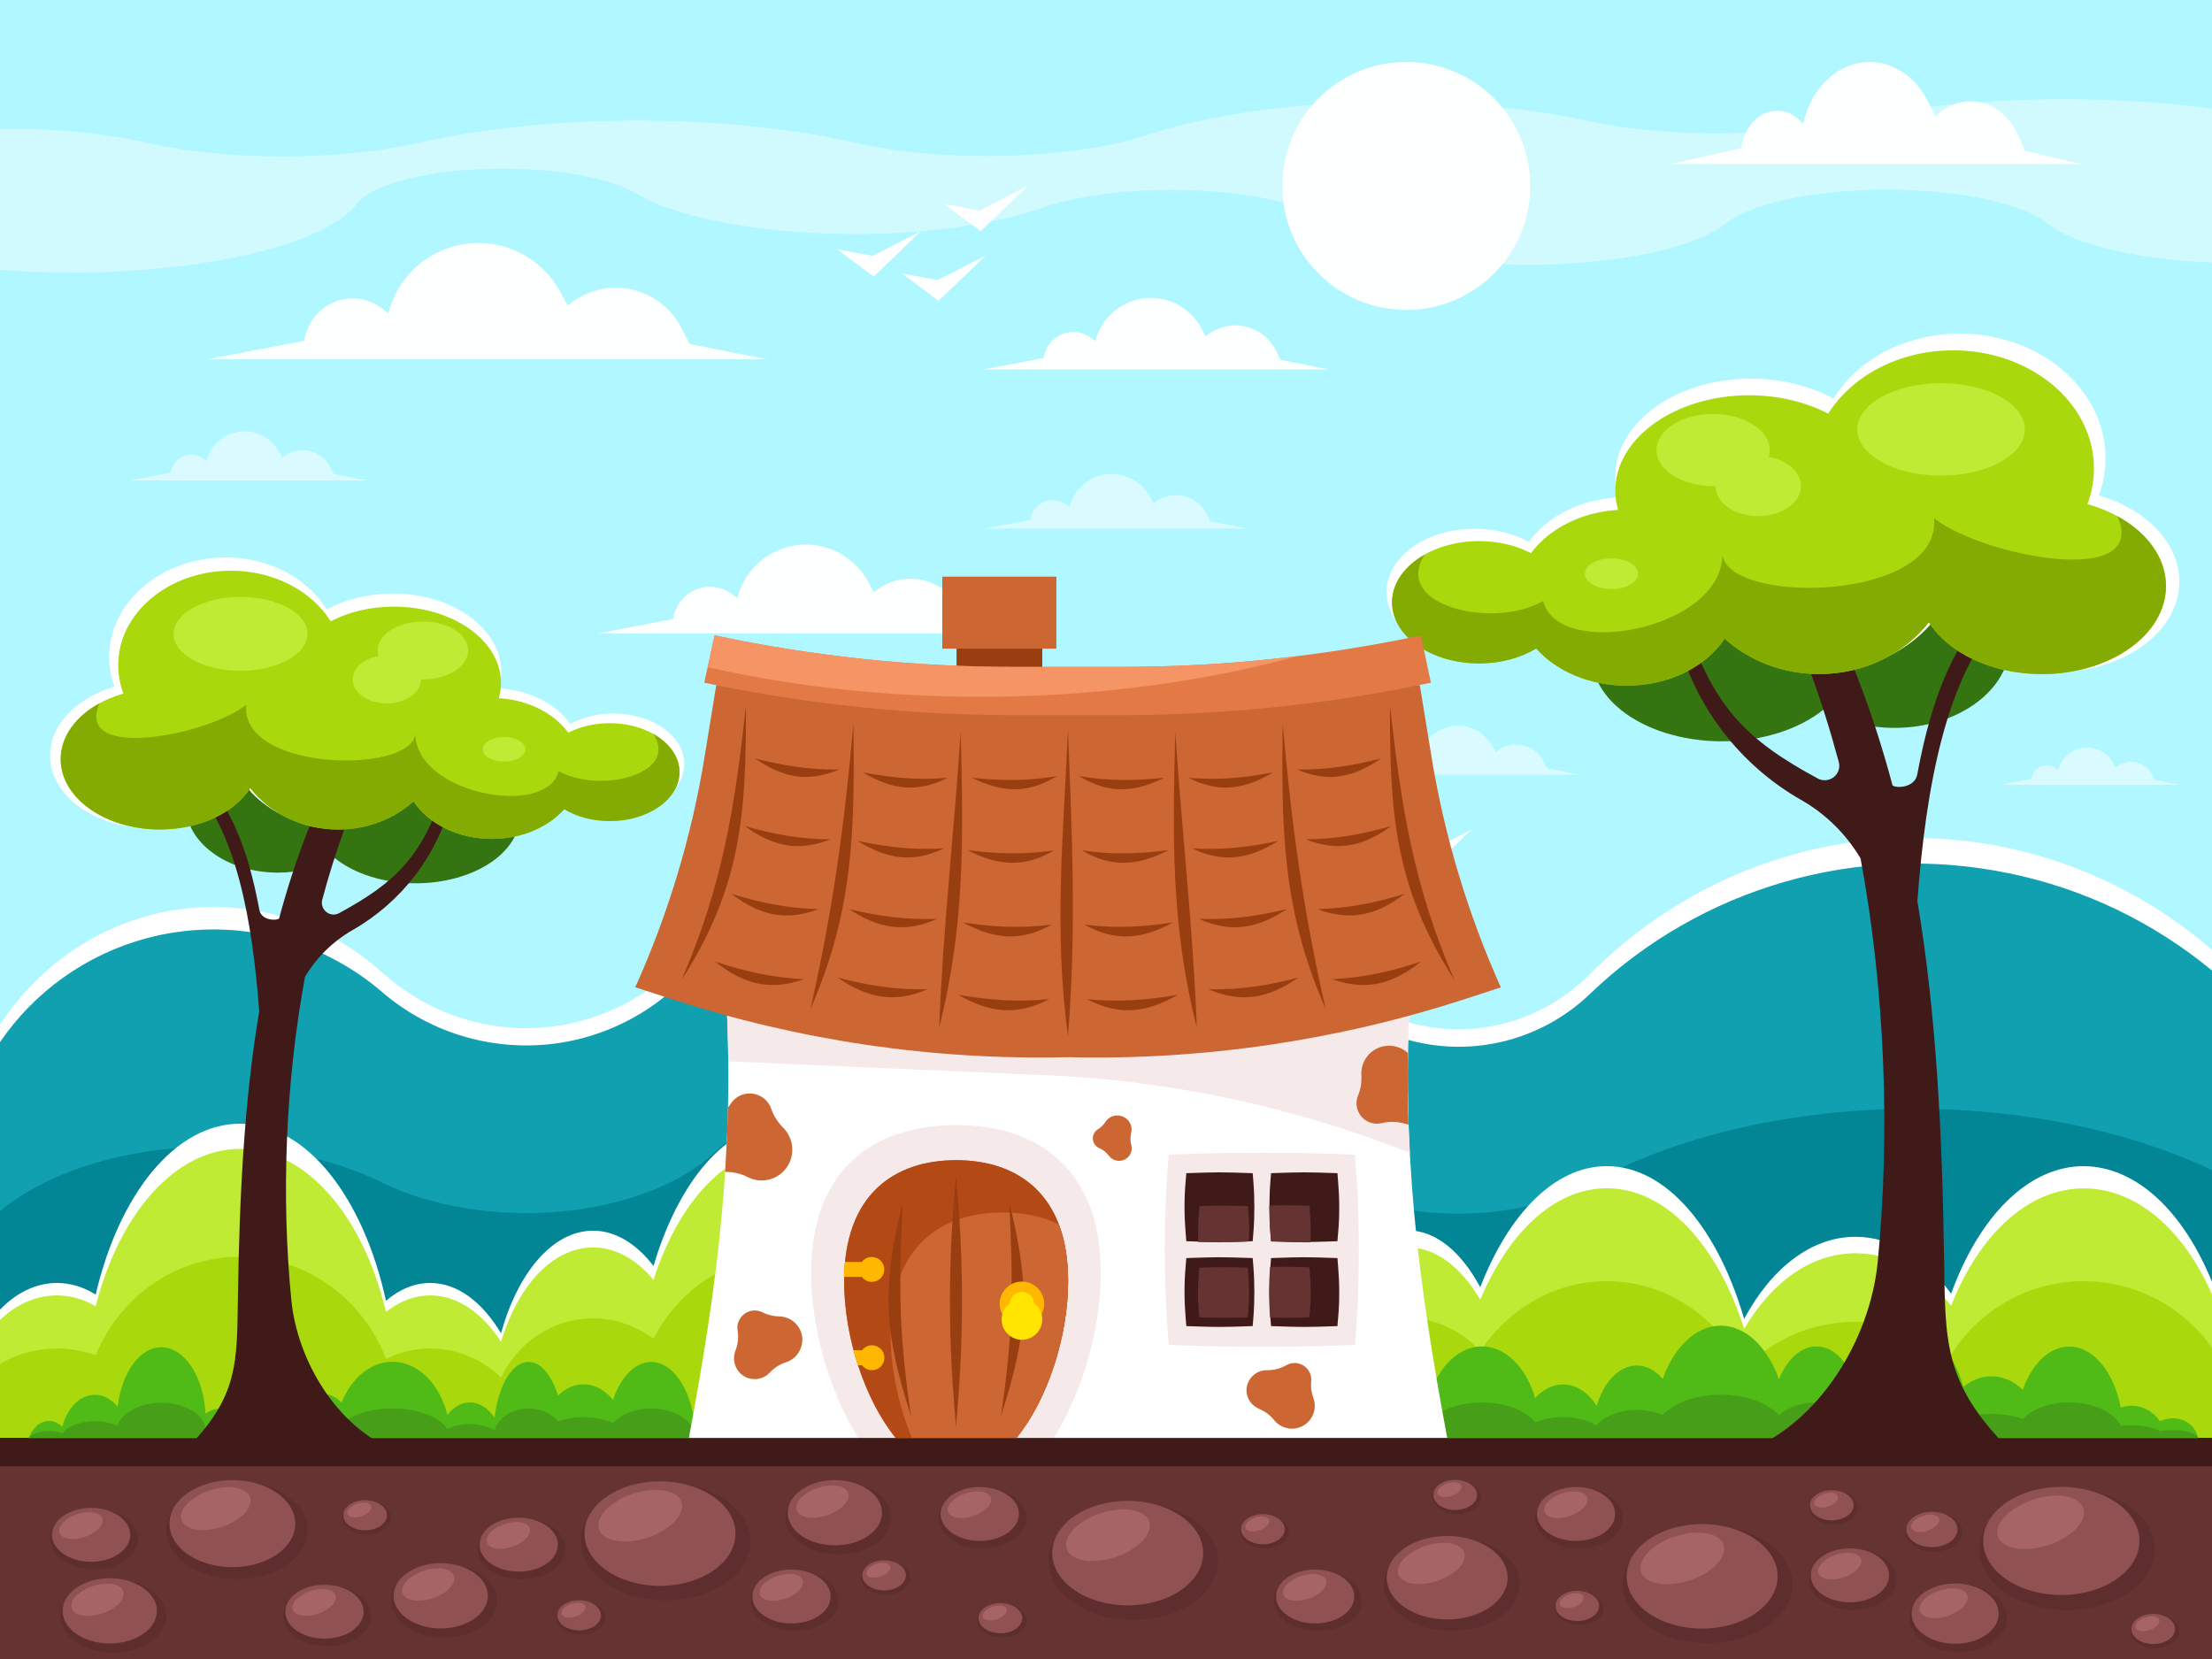 ﻿<?xml version="1.0" encoding="utf-8"?>
<svg version="1.0" id="Layer_1" xmlns="http://www.w3.org/2000/svg" xmlns:xlink="http://www.w3.org/1999/xlink" x="0px" y="0px"
viewBox="0 0 1600 1200" enable-background="new 0 0 1600 1200" xml:space="preserve">
<g>
	<g>
		<rect fill="#B0F7FF" width="1600" height="1200"/>
		<path fill="#D1FAFF" d="M1600,78.5v111.3c-52.5-1.9-99.5-12.4-119.3-28.3c-18.2-14.6-64.4-24.3-116.1-24.3
			c-51.6,0-97.8,9.7-116.1,24.3c-22.5,18.1-79.4,30-143.1,30s-120.6-12-143-30c-15.4-12.4-51.1-21.3-94-23.6s-86.6,2.5-114.9,12.5
			c-38.7,13.7-97.3,20.6-156.3,18.5c-59-2.2-110.5-13.1-137.5-29.1c-20.6-12.3-64.3-19.3-109.3-17.6c-45,1.7-81.8,11.7-92.1,25.1
			c-21.7,28.3-103.2,48.7-199,49.8c-20.4,0.2-40.4-0.4-59.5-1.9V93.1c37.3-0.4,74.9,3,106.3,10.1c58.4,13.3,138.9,13.3,197.3,0
			c93.3-21.3,221.7-21.3,315,0c65.3,14.9,157.2,12.3,212.5-5.9c82.3-27.2,218.7-31.4,317.5-9.9c55.2,12.1,129.8,12.1,185,0
			c74.2-16.2,170.2-20.1,255.6-10.3C1592.9,77.6,1596.5,78,1600,78.5L1600,78.5z"/>
		<g>
			<path fill="#FFFFFF" d="M1600,687v353H0V741.2c24.8-38,62-66.1,105.5-78.4c59.8-16.9,123.8-1.8,170.8,40.5
				c35.7,32.1,83.1,46.1,129.6,38.3s87.3-36.6,111.6-78.8c44.4-77.1,124.8-123.5,210.9-121.9S893.3,592,935,670.7
				c20.6,38.9,57.4,65.6,99.5,72.2s84.8-7.5,115.5-38.3c80.4-80.6,193.6-114.7,302.7-91.2C1507.7,625.2,1558,650.8,1600,687
				L1600,687z"/>
			<path fill="#10A0B0" d="M1600,702v338H0V753.8c24.8-36.3,62-63.2,105.5-75c59.8-16.2,123.8-1.7,170.8,38.7
				c35.7,30.7,83.1,44.1,129.6,36.7c46.5-7.5,87.3-35.1,111.6-75.4c44.5-73.8,124.9-118.3,211-116.7S893.4,611,935.1,686.4
				c20.6,37.3,57.4,62.8,99.5,69.2s84.8-7.2,115.5-36.7c80.4-77.1,193.6-109.8,302.7-87.3C1507.7,642.8,1558,667.3,1600,702
				L1600,702z"/>
			<path fill="#028594" d="M1600,846.4V1040H0V876.1c24.8-20.8,62-36.2,105.5-43c59.8-9.3,123.8-1,170.8,22.2
				c35.7,17.6,83.1,25.3,129.6,21s87.3-20.1,111.6-43.2c44.4-42.3,124.8-67.8,210.9-66.9c86.1,0.9,164.9,28,206.6,71.2
				c20.6,21.3,57.4,36,99.5,39.6s84.8-4.1,115.5-21c80.4-44.2,193.6-62.9,302.7-50C1507.7,812.5,1558,826.5,1600,846.4L1600,846.4z"
				/>
		</g>
		<path fill="#FFFFFF" d="M1600,927.2V1040H0v-92.7C11.8,935.1,26,928,41.2,928c9.9,0,19.4,3,28,8.4c17-72.6,57.4-123.6,104.5-123.6
			c48.1,0,89.1,53.2,105.5,128.1c9.7-8.3,20.6-12.9,32-12.9c19.7,0,37.7,13.8,51.2,36.4c12.2-44,37.4-74.2,66.6-74.2
			c16.3,0,31.4,9.5,43.7,25.5c18.2-61.4,52.9-103,92.8-103c36,0,67.8,33.8,87,85.4c16.2-33.8,37.6-54.5,61.1-54.5
			c22.5,0,43.2,18.9,59.1,50.3c24.3-49.7,60.8-81.3,101.5-81.3c44.6,0,84,37.8,108,95.8c10.8-11.7,23.2-18.4,36.3-18.4
			c20.1,0,38.5,15.6,52.2,41.1c20.6-53.1,53.9-87.6,91.6-87.6c42.8,0,80.1,44.7,99.3,110.5c19.5-36.4,48.3-59.4,80.5-59.4
			c26.4,0,50.6,15.5,69.2,41.2c20-55.4,55.5-92.3,95.9-92.3C1545.7,843.8,1579.5,876.8,1600,927.2L1600,927.2z"/>
		<rect y="1040" fill="#663333" width="1600" height="160"/>
		<rect y="1040" fill="#401919" width="1600" height="20.6"/>
		<g>
			<path fill="#C0EB34" d="M1600,936.2V1040H0v-85.3C11.8,943.5,26,937,41.2,937c9.9,0,19.4,2.8,28,7.8
				C86.3,878,126.6,831,173.7,831c48.1,0,89.1,48.9,105.5,117.9c9.7-7.6,20.6-11.9,32-11.9c19.7,0,37.7,12.7,51.2,33.5
				c12.2-40.5,37.4-68.2,66.6-68.2c16.3,0,31.4,8.7,43.7,23.5c18.2-56.5,52.9-94.7,92.8-94.7c36,0,67.8,31.1,87,78.6
				c16.2-31.1,37.6-50.1,61.1-50.1c22.5,0,43.2,17.4,59.1,46.3c24.3-45.7,60.8-74.8,101.5-74.8c44.6,0,84,34.8,108,88.1
				c10.8-10.8,23.2-16.9,36.3-16.9c20.1,0,38.5,14.4,52.2,37.8c20.6-48.8,53.9-80.6,91.6-80.6c42.8,0,80.1,41.1,99.3,101.7
				c19.5-33.5,48.3-54.7,80.5-54.7c26.4,0,50.6,14.3,69.2,38c20-51,55.5-84.9,95.9-84.9C1545.7,859.5,1579.5,889.8,1600,936.2
				L1600,936.2z"/>
			<path fill="#A9D90D" d="M1600,974.9v65.1H0v-53.5c11.8-7,26-11.1,41.2-11.1c9.9,0,19.4,1.7,28,4.9c17-41.9,57.4-71.3,104.5-71.3
				c48.1,0,89.1,30.7,105.5,73.9c9.7-4.8,20.6-7.5,32-7.5c19.7,0,37.7,7.9,51.2,21c12.2-25.4,37.4-42.8,66.6-42.8
				c16.3,0,31.4,5.5,43.7,14.7c18.2-35.4,52.9-59.4,92.8-59.4c36,0,67.8,19.5,87,49.3c16.2-19.5,37.6-31.4,61.1-31.4
				c22.5,0,43.2,10.9,59.1,29c24.3-28.7,60.8-46.9,101.5-46.9c44.6,0,84,21.8,108,55.2c10.8-6.8,23.2-10.6,36.3-10.6
				c20.1,0,38.5,9,52.2,23.7c20.6-30.6,53.9-50.5,91.6-50.5c42.8,0,80.1,25.8,99.3,63.7c19.5-21,48.3-34.3,80.5-34.3
				c26.4,0,50.6,9,69.2,23.8c20-32,55.5-53.2,95.9-53.2C1545.7,926.8,1579.5,945.8,1600,974.9L1600,974.9z"/>
			<path fill="#50BA17" d="M68.6,1008.9c6.3,0,12.1,3.3,16.5,8.6c2.9-24.5,15.9-43,31.6-43c16.8,0,30.5,21.1,32,48.1
				c3.1-2.4,6.7-3.7,10.5-3.7c4.8,0,9.3,2.2,13,5.9c3.9-15.6,12.9-26.6,23.3-26.6c9.6,0,18,9.3,22.3,22.9
				c4.2-7.7,10.2-12.6,16.9-12.6c4.6,0,8.8,2.3,12.3,6.1c7.1-17.6,20.9-29.6,36.9-29.6c18.5,0,34.1,16.1,39.7,38.4
				c4.4-5.6,10.1-9,16.3-9c6.9,0,13.2,4.2,17.8,11.1c2.7-23.2,12.7-40.4,24.6-40.4c9,0,16.8,9.7,21.3,24.4
				c5.2-5.1,11.6-8.2,18.5-8.2c8.2,0,15.6,4.3,21.3,11.3c5.6-16.5,15.9-27.5,27.6-27.5c14,0,25.9,15.6,30.3,37.5
				c7.1-12.6,18.5-20.7,31.4-20.7c10.1,0,19.3,5,26.2,13.2c4.1-23.3,19.4-40.5,37.7-40.5c14.6,0,27.2,11,33.9,27.2
				c3.9-36.9,20.8-64.7,41.1-64.7c16.6,0,31,18.6,37.8,45.5c4.8-5.1,10.3-8,16.3-8c10.9,0,20.5,9.8,26.3,24.8
				c10.8-24.2,30.5-40.4,52.9-40.4c24.6,0,45.9,19.5,55.8,47.7c5.4-3.3,11.6-5.2,18.2-5.2c8.2,0,15.9,3,22.1,8
				c7.8-20.7,24.2-34.9,43.2-34.9c19.7,0,36.6,15.3,44,37.2c5.9-10,14.5-16.3,24.1-16.3c8.5,0,16.2,4.9,22,12.9
				c6.9-20.4,21.1-34.5,37.6-34.5c17.3,0,32.1,15.4,38.5,37.4c5.5-6.2,12.5-9.9,20.2-9.9c9.7,0,18.4,6,24.3,15.5
				c5.2-17.3,16.2-29.2,29-29.2c7,0,13.5,3.6,18.8,9.7c8.2-23,23.9-38.5,42-38.5s33.9,15.7,42.1,38.8c5.7-14.3,15.7-23.8,27.1-23.8
				c8.6,0,16.5,5.5,22.2,14.4c8.7-17.8,23-29.4,39.2-29.4c20.4,0,37.8,18.4,44.8,44.3c5.9-4.9,12.9-7.7,20.4-7.7
				c8.4,0,16.2,3.6,22.6,9.7c6.7-18.7,19.3-31.2,33.7-31.2c17.5,0,32.3,18.6,37.2,44.2c2.5-0.9,5.2-1.4,7.9-1.4
				c8.4,0,15.8,4.4,20.5,11.3c2.7-1.4,5.9-2.2,9.2-2.2c9.4,0,17.1,6.2,18.2,14.3H20.8c2.6-7.3,8.2-12.4,14.6-12.4
				c3.6,0,6.9,1.6,9.6,4.2C48.7,1018.4,57.9,1008.9,68.6,1008.9L68.6,1008.9z"/>
			<path fill="#479E18" d="M68.6,1028c6.3,0,12.1,1.3,16.5,3.3c2.9-9.4,15.9-16.6,31.6-16.6c16.8,0,30.5,8.1,32,18.5
				c3.1-0.9,6.7-1.4,10.5-1.4c4.8,0,9.3,0.8,13,2.3c3.9-6,12.9-10.2,23.3-10.2c9.6,0,18,3.6,22.3,8.8c4.2-3,10.2-4.9,16.9-4.9
				c4.6,0,8.8,0.9,12.3,2.4c7.1-6.8,20.9-11.4,36.9-11.4c18.5,0,34.1,6.2,39.7,14.8c4.4-2.2,10.1-3.5,16.3-3.5
				c6.9,0,13.2,1.6,17.8,4.3c2.7-8.9,12.7-15.6,24.6-15.6c9,0,16.8,3.8,21.3,9.4c5.2-2,11.6-3.1,18.5-3.1c8.2,0,15.6,1.6,21.3,4.3
				c5.6-6.4,15.9-10.6,27.6-10.6c14,0,25.9,6,30.3,14.4c7.1-4.8,18.5-8,31.4-8c10.1,0,19.3,1.9,26.2,5.1c4.1-9,19.4-15.6,37.7-15.6
				c14.6,0,27.2,4.2,33.9,10.5c3.9-14.2,20.8-24.9,41.1-24.9c16.6,0,31,7.2,37.8,17.5c4.8-2,10.3-3.1,16.3-3.1
				c10.9,0,20.5,3.8,26.3,9.6c10.8-9.3,30.5-15.6,52.9-15.6c24.6,0,45.9,7.5,55.8,18.4c5.4-1.3,11.6-2,18.2-2
				c8.2,0,15.9,1.1,22.1,3.1c7.8-8,24.2-13.4,43.2-13.4c19.7,0,36.6,5.9,44,14.3c5.9-3.8,14.5-6.3,24.1-6.3c8.5,0,16.2,1.9,22,5
				c6.9-7.9,21.1-13.3,37.6-13.3c17.3,0,32.1,5.9,38.5,14.4c5.5-2.4,12.5-3.8,20.2-3.8c9.7,0,18.4,2.3,24.3,6
				c5.2-6.7,16.2-11.2,29-11.2c7,0,13.5,1.4,18.8,3.7c8.2-8.8,23.9-14.8,42-14.8s33.9,6,42.1,14.9c5.7-5.5,15.7-9.2,27.1-9.2
				c8.6,0,16.5,2.1,22.2,5.5c8.7-6.8,23-11.3,39.2-11.3c20.4,0,37.8,7.1,44.8,17c5.9-1.9,12.9-3,20.4-3c8.4,0,16.2,1.4,22.6,3.7
				c6.7-7.2,19.3-12,33.7-12c17.5,0,32.3,7.2,37.2,17c2.5-0.4,5.2-0.5,7.9-0.5c8.4,0,15.8,1.7,20.5,4.3c2.7-0.5,5.9-0.8,9.2-0.8
				c9.4,0,17.1,2.4,18.2,5.5H20.8c2.6-2.8,8.2-4.8,14.6-4.8c3.6,0,6.9,0.6,9.6,1.6C48.7,1031.7,57.9,1028,68.6,1028L68.6,1028z"/>
		</g>
		<g>
			<g>
				<ellipse fill="#5E2D2D" cx="68" cy="1113.1" rx="31.8" ry="22"/>
				<ellipse fill="#8F5151" cx="65.9" cy="1110.2" rx="28.3" ry="19.5"/>
				<path fill="#A66464" d="M58.5,1094.5c8.7-2,15.7,0.4,15.7,5.4s-7,10.6-15.7,12.6s-15.7-0.4-15.7-5.4
					C42.8,1102.1,49.8,1096.5,58.5,1094.5z"/>
			</g>
			<g>
				<ellipse fill="#5E2D2D" cx="236.7" cy="1168.8" rx="31.8" ry="22"/>
				<ellipse fill="#8F5151" cx="234.7" cy="1165.8" rx="28.3" ry="19.5"/>
				<path fill="#A66464" d="M227.2,1150.1c8.7-2,15.7,0.4,15.7,5.4s-7,10.6-15.7,12.6s-15.7-0.4-15.7-5.4
					C211.6,1157.7,218.6,1152.1,227.2,1150.1z"/>
			</g>
			<g>
				<ellipse fill="#5E2D2D" cx="377.2" cy="1120.3" rx="31.8" ry="22"/>
				<ellipse fill="#8F5151" cx="375.2" cy="1117.3" rx="28.3" ry="19.5"/>
				<path fill="#A66464" d="M367.7,1101.6c8.7-2,15.7,0.4,15.7,5.4s-7,10.6-15.7,12.6s-15.7-0.4-15.7-5.4S359.1,1103.6,367.7,1101.6
					z"/>
			</g>
			<g>
				<ellipse fill="#5E2D2D" cx="710.7" cy="1098" rx="31.8" ry="22"/>
				<ellipse fill="#8F5151" cx="708.7" cy="1095.1" rx="28.3" ry="19.5"/>
				<path fill="#A66464" d="M701.2,1079.4c8.7-2,15.7,0.4,15.7,5.4s-7,10.6-15.7,12.6s-15.7-0.4-15.7-5.4
					C685.6,1087,692.6,1081.4,701.2,1079.4z"/>
			</g>
			<g>
				<ellipse fill="#5E2D2D" cx="574.6" cy="1157.8" rx="31.8" ry="22"/>
				<ellipse fill="#8F5151" cx="572.5" cy="1154.8" rx="28.3" ry="19.5"/>
				<path fill="#A66464" d="M565.1,1139.2c8.7-2,15.7,0.4,15.7,5.4s-7,10.6-15.7,12.6s-15.7-0.4-15.7-5.4
					C549.4,1146.8,556.4,1141.1,565.1,1139.2z"/>
			</g>
			<g>
				<ellipse fill="#5E2D2D" cx="953.3" cy="1157.8" rx="31.8" ry="22"/>
				<ellipse fill="#8F5151" cx="951.3" cy="1154.8" rx="28.3" ry="19.5"/>
				<path fill="#A66464" d="M943.8,1139.2c8.7-2,15.7,0.4,15.7,5.4s-7,10.6-15.7,12.6s-15.7-0.4-15.7-5.4
					C928.2,1146.8,935.2,1141.1,943.8,1139.2z"/>
			</g>
			<g>
				<ellipse fill="#5E2D2D" cx="1142.1" cy="1098" rx="31.8" ry="22"/>
				<ellipse fill="#8F5151" cx="1140" cy="1095.1" rx="28.3" ry="19.5"/>
				<path fill="#A66464" d="M1132.6,1079.4c8.7-2,15.7,0.4,15.7,5.4s-7,10.6-15.7,12.6s-15.7-0.4-15.7-5.4
					S1123.9,1081.4,1132.6,1079.4z"/>
			</g>
			<g>
				<ellipse fill="#5E2D2D" cx="1340.2" cy="1142.5" rx="31.8" ry="22"/>
				<ellipse fill="#8F5151" cx="1338.1" cy="1139.5" rx="28.3" ry="19.5"/>
				<path fill="#A66464" d="M1330.7,1123.8c8.7-2,15.7,0.4,15.7,5.4s-7,10.6-15.7,12.6s-15.7-0.4-15.7-5.4
					C1315,1131.5,1322.1,1125.8,1330.7,1123.8z"/>
			</g>
			<g>
				<ellipse fill="#5E2D2D" cx="1495.1" cy="1120.6" rx="63.5" ry="43.9"/>
				<ellipse fill="#8F5151" cx="1491" cy="1114.6" rx="56.5" ry="39.1"/>
				<path fill="#A66464" d="M1476.1,1083.2c17.3-4,31.4,0.9,31.4,10.8s-14,21.2-31.4,25.1c-17.3,4-31.4-0.9-31.4-10.8
					S1458.8,1087.2,1476.1,1083.2z"/>
			</g>
			<g>
				<ellipse fill="#5E2D2D" cx="1050" cy="1145.8" rx="49.1" ry="33.9"/>
				<ellipse fill="#8F5151" cx="1046.8" cy="1141.2" rx="43.7" ry="30.2"/>
				<path fill="#A66464" d="M1035.3,1117c13.4-3.1,24.2,0.7,24.2,8.3c0,7.7-10.8,16.4-24.2,19.4c-13.4,3.1-24.2-0.7-24.2-8.3
					S1022,1120.1,1035.3,1117z"/>
			</g>
			<g>
				<ellipse fill="#5E2D2D" cx="819.7" cy="1129.2" rx="61.4" ry="42.4"/>
				<ellipse fill="#8F5151" cx="815.7" cy="1123.4" rx="54.6" ry="37.8"/>
				<path fill="#A66464" d="M801.4,1093.1c16.7-3.8,30.3,0.8,30.3,10.4s-13.6,20.5-30.3,24.3s-30.3-0.8-30.3-10.4
					S784.6,1096.9,801.4,1093.1z"/>
			</g>
			<g>
				<ellipse fill="#5E2D2D" cx="481.5" cy="1115.1" rx="61.4" ry="42.4"/>
				<ellipse fill="#8F5151" cx="477.4" cy="1109.3" rx="54.6" ry="37.8"/>
				<path fill="#A66464" d="M463.1,1079c16.7-3.8,30.3,0.8,30.3,10.4s-13.6,20.5-30.3,24.3c-16.7,3.8-30.3-0.8-30.3-10.4
					S446.3,1082.9,463.1,1079z"/>
			</g>
			<g>
				<ellipse fill="#5E2D2D" cx="171.4" cy="1106.9" rx="51.1" ry="35.3"/>
				<ellipse fill="#8F5151" cx="168.1" cy="1102.1" rx="45.5" ry="31.5"/>
				<path fill="#A66464" d="M156.1,1076.8c13.9-3.2,25.2,0.7,25.2,8.7s-11.3,17.1-25.2,20.2c-13.9,3.2-25.2-0.7-25.2-8.7
					C130.9,1089.1,142.2,1080,156.1,1076.8z"/>
			</g>
			<g>
				<ellipse fill="#5E2D2D" cx="81.9" cy="1168.8" rx="38.3" ry="26.5"/>
				<ellipse fill="#8F5151" cx="79.4" cy="1165.2" rx="34.1" ry="23.6"/>
				<path fill="#A66464" d="M70.5,1146.3c10.5-2.4,18.9,0.5,18.9,6.5s-8.5,12.8-18.9,15.2c-10.5,2.4-18.9-0.5-18.9-6.5
					C51.5,1155.5,60,1148.7,70.5,1146.3z"/>
			</g>
			<g>
				<ellipse fill="#5E2D2D" cx="321.3" cy="1157.9" rx="38.3" ry="26.5"/>
				<ellipse fill="#8F5151" cx="318.8" cy="1154.3" rx="34.1" ry="23.6"/>
				<path fill="#A66464" d="M309.8,1135.3c10.5-2.4,18.9,0.5,18.9,6.5s-8.5,12.8-18.9,15.2s-18.9-0.5-18.9-6.5
					S299.4,1137.7,309.8,1135.3z"/>
			</g>
			<g>
				<ellipse fill="#5E2D2D" cx="606.4" cy="1097.8" rx="38.3" ry="26.5"/>
				<ellipse fill="#8F5151" cx="603.9" cy="1094.2" rx="34.1" ry="23.6"/>
				<path fill="#A66464" d="M594.9,1075.3c10.5-2.4,18.9,0.5,18.9,6.5s-8.5,12.8-18.9,15.2c-10.5,2.4-18.9-0.5-18.9-6.5
					C575.9,1084.5,584.4,1077.7,594.9,1075.3z"/>
			</g>
			<g>
				<ellipse fill="#5E2D2D" cx="1235.2" cy="1146" rx="61.4" ry="42.4"/>
				<ellipse fill="#8F5151" cx="1231.2" cy="1140.2" rx="54.6" ry="37.8"/>
				<path fill="#A66464" d="M1216.9,1109.9c16.7-3.8,30.3,0.8,30.3,10.4s-13.6,20.5-30.3,24.3c-16.7,3.8-30.3-0.8-30.3-10.4
					S1200.1,1113.7,1216.9,1109.9z"/>
			</g>
			<g>
				<ellipse fill="#5E2D2D" cx="914.7" cy="1107.7" rx="17.7" ry="12.3"/>
				<ellipse fill="#8F5151" cx="913.5" cy="1106.1" rx="15.8" ry="10.9"/>
				<path fill="#A66464" d="M909.4,1097.3c4.8-1.1,8.7,0.2,8.7,3s-3.9,5.9-8.7,7s-8.7-0.2-8.7-3S904.6,1098.4,909.4,1097.3z"/>
			</g>
			<g>
				<ellipse fill="#5E2D2D" cx="1053.8" cy="1082.9" rx="17.7" ry="12.3"/>
				<ellipse fill="#8F5151" cx="1052.6" cy="1081.3" rx="15.8" ry="10.9"/>
				<path fill="#A66464" d="M1048.4,1072.5c4.8-1.1,8.7,0.2,8.7,3s-3.9,5.9-8.7,7s-8.7-0.2-8.7-3
					C1039.7,1076.8,1043.6,1073.6,1048.4,1072.5z"/>
			</g>
			<g>
				<ellipse fill="#5E2D2D" cx="1142.1" cy="1163.2" rx="17.7" ry="12.3"/>
				<ellipse fill="#8F5151" cx="1140.9" cy="1161.6" rx="15.8" ry="10.9"/>
				<path fill="#A66464" d="M1136.8,1152.8c4.8-1.1,8.7,0.2,8.7,3s-3.9,5.9-8.7,7c-4.8,1.1-8.7-0.2-8.7-3S1132,1153.9,1136.8,1152.8
					z"/>
			</g>
			<g>
				<ellipse fill="#5E2D2D" cx="1326.2" cy="1090.5" rx="17.7" ry="12.3"/>
				<ellipse fill="#8F5151" cx="1325" cy="1088.8" rx="15.8" ry="10.9"/>
				<path fill="#A66464" d="M1320.9,1080.1c4.8-1.1,8.7,0.2,8.7,3s-3.9,5.9-8.7,7c-4.8,1.1-8.7-0.2-8.7-3
					C1312.1,1084.3,1316.1,1081.2,1320.9,1080.1z"/>
			</g>
			<g>
				<ellipse fill="#5E2D2D" cx="1558.6" cy="1179.9" rx="17.7" ry="12.3"/>
				<ellipse fill="#8F5151" cx="1557.5" cy="1178.3" rx="15.8" ry="10.9"/>
				<path fill="#A66464" d="M1553.3,1169.5c4.8-1.1,8.7,0.2,8.7,3s-3.9,5.9-8.7,7c-4.8,1.1-8.7-0.2-8.7-3
					S1548.5,1170.6,1553.3,1169.5z"/>
			</g>
			<g>
				<ellipse fill="#5E2D2D" cx="1398.8" cy="1108.2" rx="20.7" ry="14.3"/>
				<ellipse fill="#8F5151" cx="1397.4" cy="1106.3" rx="18.5" ry="12.8"/>
				<path fill="#A66464" d="M1392.6,1096c5.7-1.3,10.2,0.3,10.2,3.5s-4.6,6.9-10.2,8.2s-10.2-0.3-10.2-3.5
					S1386.9,1097.3,1392.6,1096z"/>
			</g>
			<g>
				<ellipse fill="#5E2D2D" cx="1416.5" cy="1170.5" rx="35.4" ry="24.5"/>
				<ellipse fill="#8F5151" cx="1414.2" cy="1167.2" rx="31.5" ry="21.8"/>
				<path fill="#A66464" d="M1405.9,1149.7c9.7-2.2,17.5,0.5,17.5,6s-7.8,11.8-17.5,14s-17.5-0.5-17.5-6
					S1396.2,1151.9,1405.9,1149.7z"/>
			</g>
			<g>
				<ellipse fill="#5E2D2D" cx="640.6" cy="1141.2" rx="17.7" ry="12.3"/>
				<ellipse fill="#8F5151" cx="639.5" cy="1139.5" rx="15.8" ry="10.9"/>
				<path fill="#A66464" d="M635.3,1130.8c4.8-1.1,8.7,0.2,8.7,3s-3.9,5.9-8.7,7s-8.7-0.2-8.7-3S630.5,1131.9,635.3,1130.8z"/>
			</g>
			<g>
				<ellipse fill="#5E2D2D" cx="724.8" cy="1172.1" rx="17.7" ry="12.3"/>
				<ellipse fill="#8F5151" cx="723.6" cy="1170.5" rx="15.8" ry="10.9"/>
				<path fill="#A66464" d="M719.5,1161.7c4.8-1.1,8.7,0.2,8.7,3s-3.9,5.9-8.7,7s-8.7-0.2-8.7-3S714.6,1162.8,719.5,1161.7z"/>
			</g>
			<g>
				<ellipse fill="#5E2D2D" cx="420.1" cy="1170.1" rx="17.7" ry="12.3"/>
				<ellipse fill="#8F5151" cx="418.9" cy="1168.4" rx="15.8" ry="10.9"/>
				<path fill="#A66464" d="M414.8,1159.7c4.8-1.1,8.7,0.2,8.7,3s-3.9,5.9-8.7,7c-4.8,1.1-8.7-0.2-8.7-3S409.9,1160.8,414.8,1159.7z
					"/>
			</g>
			<g>
				<ellipse fill="#5E2D2D" cx="265.2" cy="1097.6" rx="17.7" ry="12.3"/>
				<ellipse fill="#8F5151" cx="264.1" cy="1096" rx="15.8" ry="10.9"/>
				<path fill="#A66464" d="M259.9,1087.2c4.8-1.1,8.7,0.2,8.7,3s-3.9,5.9-8.7,7c-4.8,1.1-8.7-0.2-8.7-3S255.1,1088.3,259.9,1087.2z
					"/>
			</g>
		</g>
		<g>
			<g>
				<g>
					<path fill="#FEFFFF" d="M149.8,259.9h405.1l-56.1-11.1l-5.6-11.1c-7.4-14.7-21.1-25.2-37.2-28.5s-32.8,1.1-45.3,11.8l-5.6-10.2
						c-13.3-24.3-40-38-67.5-34.5s-50,23.4-56.7,50.3l-4.2-3.3c-10-7.7-23.3-9.6-35-4.8s-19.9,15.5-21.6,28L149.8,259.9z"/>
					<path fill="#FEFFFF" d="M711.4,267.2h249.4l-34.5-6.9l-3.4-6.8c-4.5-9.1-13-15.5-22.9-17.5s-20.2,0.7-27.9,7.3l-3.4-6.3
						c-8.2-15-24.6-23.4-41.5-21.2s-30.8,14.4-34.9,30.9l-2.6-2c-6.1-4.8-14.4-5.9-21.5-2.9c-7.2,2.9-12.3,9.5-13.3,17.2
						L711.4,267.2L711.4,267.2z"/>
					<path fill="#FEFFFF" d="M1207.9,118.8h298l-41.3-9.8l-4.1-9.8c-5.4-12.9-15.5-22.2-27.4-25c-11.9-2.9-24.2,1-33.3,10.4l-4.1-9
						c-9.7-21.4-29.5-33.4-49.6-30.3c-20.2,3.1-36.8,20.6-41.7,44.2l-3.1-2.9c-7.3-6.8-17.1-8.4-25.7-4.2
						c-8.6,4.2-14.6,13.6-15.9,24.6L1207.9,118.8z"/>
					<path fill="#FEFFFF" d="M433,458.1h308.8l-42.7-8.5l-4.2-8.5c-5.6-11.2-16.1-19.2-28.3-21.7c-12.3-2.5-25,0.8-34.5,9l-4.2-7.8
						c-10.1-18.5-30.5-29-51.4-26.3s-38.1,17.9-43.2,38.3l-3.2-2.5c-7.6-5.9-17.8-7.3-26.7-3.7c-8.9,3.7-15.2,11.8-16.4,21.3
						L433,458.1z"/>
					<path fill="#FEFFFF" d="M1017.2,44.8c49.5,0,89.7,40.2,89.7,89.7s-40.1,89.7-89.7,89.7c-49.5,0-89.7-40.1-89.7-89.7
						S967.7,44.8,1017.2,44.8z"/>
				</g>
				<path fill="#D9FBFF" d="M712.1,382.3h189.8l-26.3-5.2l-2.6-5.2c-3.4-6.9-9.9-11.8-17.4-13.3c-7.6-1.5-15.4,0.5-21.2,5.5
					l-2.6-4.8c-6.2-11.4-18.8-17.8-31.6-16.2s-23.4,11-26.6,23.6l-2-1.5c-4.7-3.6-10.9-4.5-16.4-2.2s-9.3,7.2-10.1,13.1L712.1,382.3
					L712.1,382.3z"/>
				<path fill="#D9FBFF" d="M971.7,560.4h171.1l-23.7-4.7l-2.4-4.7c-3.1-6.2-8.9-10.6-15.7-12c-6.8-1.4-13.9,0.5-19.1,5l-2.4-4.3
					c-5.6-10.3-16.9-16.1-28.5-14.6s-21.1,9.9-24,21.2l-1.8-1.4c-4.2-3.3-9.8-4-14.8-2c-4.9,2-8.4,6.5-9.1,11.8L971.7,560.4
					L971.7,560.4z"/>
				<path fill="#D9FBFF" d="M93.9,347.5H265l-23.7-4.7l-2.3-4.7c-3.1-6.2-8.9-10.7-15.7-12c-6.8-1.4-13.9,0.5-19.1,5l-2.4-4.3
					c-5.6-10.3-16.9-16.1-28.5-14.6s-21.1,9.9-24,21.2l-1.8-1.4c-4.2-3.3-9.9-4.1-14.8-2c-4.9,2-8.4,6.5-9.1,11.8L93.9,347.5
					L93.9,347.5z"/>
				<path fill="#D9FBFF" d="M1446.9,567.7h129.5l-17.9-3.6l-1.8-3.6c-2.4-4.7-6.7-8.1-11.9-9.1c-5.2-1-10.5,0.4-14.5,3.8l-1.8-3.3
					c-4.2-7.8-12.8-12.1-21.6-11c-8.8,1.1-16,7.5-18.1,16.1l-1.3-1c-3.2-2.5-7.5-3.1-11.2-1.5c-3.7,1.5-6.4,4.9-6.9,8.9
					L1446.9,567.7L1446.9,567.7z"/>
			</g>
			<g>
				<polygon fill="#FFFFFF" points="652.4,197.8 678.9,217.6 713.1,184.8 678.2,202.6 				"/>
				<polygon fill="#FFFFFF" points="682.8,147.5 709.3,167.2 743.4,134.4 708.5,152.3 				"/>
				<polygon fill="#FFFFFF" points="605.5,180.3 632,200.1 666.1,167.2 631.2,185.1 				"/>
			</g>
			<g>
				<polygon fill="#FFFFFF" points="1009.4,638.4 1025.4,650.3 1046.1,630.5 1025,641.3 				"/>
				<polygon fill="#FFFFFF" points="1027.7,607.9 1043.8,619.9 1064.5,600 1043.3,610.8 				"/>
				<polygon fill="#FFFFFF" points="980.9,627.7 997,639.7 1017.6,619.9 996.5,630.7 				"/>
			</g>
		</g>
		<g>
			<path fill="#347511" d="M201,533.1c21.2,0,40.2,7.3,52.4,18.7c12.9-6.8,29.4-10.9,47.3-10.9c41.6,0,75.3,21.9,75.3,49
				s-33.7,49-75.3,49c-23.6,0-44.7-7.1-58.5-18.2c-11.4,6.6-25.7,10.5-41.2,10.5c-36.9,0-66.7-21.9-66.7-49
				C134.3,555,164.1,533.1,201,533.1z"/>
			<path fill="#FFFFFF" d="M176.7,567.2c-11.5,18.6-37.2,31.6-67,31.9c-40.6,0.3-73.5-23.2-73.5-52.5c0-22.5,19.3-41.9,46.6-49.9
				c-2.5-6.8-3.9-14-3.9-21.5c0-39.4,37.4-71.7,83.5-72c32.1-0.3,60,15,74,37.6c13.1-7.1,29.3-11.3,46.8-11.5
				c43.8-0.4,79.4,25.1,79.4,56.9c0,4-0.6,7.9-1.6,11.7c22,1.2,41,11.2,51.6,25.7c8.6-4.6,19.2-7.4,30.7-7.5
				c28.5-0.2,51.6,16.1,51.6,36.5s-23.1,37.1-51.6,37.4c-12.9,0.1-24.8-3.2-33.8-8.7c-11.9,13.7-31.4,22.7-53.6,22.9
				c-25.2,0.2-47.1-11.1-58.1-27.9c-14.4,13.3-34.1,21.6-56,21.8C214.9,598.2,191.1,586,176.7,567.2L176.7,567.2z"/>
			<path fill="#401919" d="M284.8,1048.6c-39.7-15.9-69.6-62.7-74.1-108.5c-7.3-74.6-4.3-156.5,9.9-233.5
				c8.4-14.1,20.3-25.8,34.5-33.9c35.2-20.1,60.9-53.5,71.2-92.7l-5.2-7.8c-16.2,47.5-34.6,65.9-75.8,88.3c-3,1.6-6.6,1.3-9.2-0.8
				c-2.6-2-3.8-5.4-3.1-8.6c9.7-36.4,22.2-70.7,37.6-101.7l-20.3-8.6c-21.5,40.1-37.1,81.2-48.4,123.5l0,0
				c-1.7,1.8-12.9,1.7-14.3-6.2c-8.6-46.1-21.5-76.8-46.9-103.9l-2.9,11.9c33.3,34.4,44.8,100.4,49.7,165.3l0,0
				c-11,65.8-14.3,134.4-15.4,206.4c-0.8,47.1,0.9,72.3-37.9,110.9L284.8,1048.6L284.8,1048.6z"/>
			<path fill="#A9D90D" d="M181,570c-11.2,17.7-36.3,30-65.4,30c-39.6,0-71.7-22.8-71.7-50.9c0-21.5,18.8-39.9,45.4-47.4
				c-2.5-6.5-3.8-13.4-3.8-20.6c0-37.7,36.5-68.3,81.5-68.3c31.4,0,58.6,14.8,72.2,36.6c12.8-6.7,28.6-10.6,45.7-10.6
				c42.8,0,77.5,24.7,77.5,55.1c0,3.8-0.6,7.5-1.6,11.1c21.5,1.3,40,11,50.3,25c8.4-4.4,18.8-6.9,30-6.9c27.8,0,50.4,15.8,50.4,35.4
				c0,19.5-22.6,35.4-50.4,35.4c-12.6,0-24.2-3.3-33-8.6c-11.6,13-30.7,21.5-52.3,21.5c-24.6,0-46-11-56.7-27.2
				c-14,12.6-33.3,20.4-54.7,20.4C218.3,600,195.1,588.1,181,570L181,570z"/>
			<path fill="#84AB02" d="M181,570c-11.2,17.7-36.3,30-65.4,30c-39.6,0-71.7-22.8-71.7-50.9c0-16.4,11-31.1,28.1-40.4
				c-18.6,42.3,78.6,23,106.1,1.1c-4.7,47.9,118.3,50.6,122.4,21.2c0.3,43.1,95,61.1,103.6,26.7c28.9,16.6,87.5,2.6,68.5-26.8
				c11.5,6.5,18.9,16.4,18.9,27.6c0,19.5-22.6,35.4-50.4,35.4c-12.6,0-24.2-3.3-33-8.6c-11.6,13-30.7,21.5-52.3,21.5
				c-24.6,0-46-11-56.7-27.2c-14,12.6-33.3,20.4-54.7,20.4C218.3,600,195.1,588.1,181,570L181,570z"/>
			<path fill="#C0EB34" d="M174,431.8c26.8,0,48.4,11.9,48.4,26.7c0,14.7-21.7,26.7-48.4,26.7s-48.4-11.9-48.4-26.7
				C125.6,443.7,147.3,431.8,174,431.8z M364.6,533.1c8.5,0,15.4,4,15.4,8.9s-6.9,8.9-15.4,8.9s-15.4-4-15.4-8.9
				S356.1,533.1,364.6,533.1z M305.9,449.6c18.1,0,32.7,9.3,32.7,20.9c0,11.5-14.6,20.9-32.7,20.9c-0.5,0-1,0-1.4,0l0,0
				c0,9.6-11.1,17.4-24.7,17.4s-24.7-7.8-24.7-17.4c0-8.1,8-15,18.7-16.9c-0.4-1.3-0.6-2.7-0.6-4
				C273.2,458.9,287.9,449.6,305.9,449.6L305.9,449.6z"/>
		</g>
		<g>
			<path fill="#347511" d="M1370.3,403.9c-26.6,0-50.2,9.1-65.5,23.3c-16.2-8.5-36.8-13.6-59.2-13.6c-52,0-94.1,27.4-94.1,61.3
				s42.1,61.3,94.1,61.3c29.6,0,55.9-8.9,73.2-22.8c14.2,8.2,32.1,13.1,51.5,13.1c46.1,0,83.5-27.5,83.5-61.3
				C1453.7,431.3,1416.4,403.9,1370.3,403.9L1370.3,403.9z"/>
			<path fill="#FFFFFF" d="M1400.7,446.5c14.4,23.2,46.5,39.6,83.8,39.9c50.7,0.4,91.9-29,91.9-65.7c0-28.1-24.1-52.4-58.2-62.4
				c3.1-8.5,4.8-17.5,4.8-26.9c0-49.3-46.7-89.6-104.4-90.1c-40.2-0.3-75,18.8-92.5,47c-16.4-8.9-36.6-14.2-58.5-14.4
				c-54.8-0.5-99.3,31.4-99.3,71.2c0,5,0.7,9.9,2,14.6c-27.5,1.5-51.3,14-64.5,32.2c-10.7-5.8-24-9.3-38.4-9.4
				c-35.7-0.3-64.5,20.1-64.5,45.7c0,25.5,28.9,46.4,64.5,46.7c16.2,0.1,31-4,42.3-10.9c14.9,17.1,39.3,28.4,67,28.6
				c31.5,0.3,58.9-13.9,72.6-34.9c17.9,16.7,42.7,27.1,70,27.3C1352.9,485.3,1382.7,470,1400.7,446.5L1400.7,446.5z"/>
			<path fill="#401919" d="M1265.5,1048.6c49.6-19.9,87-78.4,92.7-135.7c9.1-93.3,5.4-195.8-12.4-292
				c-10.5-17.6-25.3-32.3-43.2-42.4c-44-25.2-76.1-66.9-89.1-116l6.5-9.8c20.3,59.4,43.3,82.5,94.8,110.4c3.7,2,8.2,1.6,11.5-0.9
				s4.8-6.8,3.8-10.8c-12.2-45.5-27.8-88.5-47.1-127.1l25.4-10.8c26.9,50.1,46.4,101.5,60.5,154.5l0,0c2.1,2.3,16.1,2.1,17.9-7.8
				c10.7-57.7,26.9-96.1,58.6-130l3.6,14.8c-41.6,43-56,125.5-62.1,206.8l0,0c13.8,82.2,17.9,168.1,19.3,258.1
				c1,58.9-1.1,90.5,47.4,138.6L1265.5,1048.6L1265.5,1048.6z"/>
			<path fill="#A9D90D" d="M1395.2,450.1c14.1,22.1,45.4,37.5,81.8,37.5c49.5,0,89.7-28.5,89.7-63.7c0-26.9-23.6-49.9-56.8-59.3
				c3.1-8.1,4.7-16.8,4.7-25.8c0-47.2-45.6-85.4-101.9-85.4c-39.2,0-73.2,18.6-90.3,45.8c-16-8.3-35.8-13.3-57.1-13.3
				c-53.5,0-96.9,30.9-96.9,69c0,4.8,0.7,9.4,2,13.9c-26.9,1.6-50,13.8-63,31.3c-10.5-5.5-23.5-8.7-37.5-8.7
				c-34.8,0-63,19.8-63,44.2s28.2,44.2,63,44.2c15.8,0,30.2-4.1,41.3-10.8c14.5,16.3,38.4,26.9,65.4,26.9c30.8,0,57.5-13.8,70.9-34
				c17.5,15.8,41.7,25.6,68.3,25.6C1348.7,487.6,1377.7,472.7,1395.2,450.1L1395.2,450.1z"/>
			<path fill="#84AB02" d="M1395.2,450.1c14.1,22.1,45.4,37.5,81.8,37.5c49.5,0,89.7-28.5,89.7-63.7c0-20.6-13.8-38.9-35.1-50.5
				c23.3,52.9-98.3,28.7-132.7,1.4c5.9,60-147.9,63.3-153.1,26.5c-0.3,54-118.9,76.5-129.6,33.4c-36.1,20.8-109.4,3.3-85.7-33.5
				c-14.4,8.1-23.6,20.6-23.6,34.5c0,24.4,28.2,44.2,63,44.2c15.8,0,30.2-4.1,41.3-10.8c14.5,16.3,38.4,26.9,65.4,26.9
				c30.8,0,57.5-13.8,70.9-34c17.5,15.8,41.7,25.6,68.3,25.6C1348.7,487.6,1377.7,472.7,1395.2,450.1L1395.2,450.1z"/>
			<path fill="#C0EB34" d="M1404,277.2c-33.5,0-60.6,15-60.6,33.4s27.1,33.4,60.6,33.4s60.6-14.9,60.6-33.4S1437.5,277.2,1404,277.2
				L1404,277.2z M1165.6,403.9c-10.6,0-19.2,5-19.2,11.1s8.6,11.1,19.2,11.1s19.2-5,19.2-11.1
				C1184.8,408.8,1176.2,403.9,1165.6,403.9z M1239.1,299.4c-22.6,0-40.9,11.7-40.9,26.1s18.3,26.1,40.9,26.1c0.6,0,1.2,0,1.8,0l0,0
				c0,12,13.8,21.7,30.9,21.7c17,0,30.9-9.7,30.9-21.7c0-10.2-10-18.7-23.4-21.1c0.5-1.6,0.8-3.3,0.8-5
				C1279.9,311.1,1261.6,299.4,1239.1,299.4L1239.1,299.4z"/>
		</g>
	</g>
</g>
<g>
	<path fill="#FFFFFF" d="M1046.8,1040c-21.1-112.7-33.5-209.8-26.6-325.9H524.9c6.9,116.1-5.5,213.2-26.6,325.9H1046.8z"/>
	<path fill="#F5E9E9" d="M620.7,1040h141.6c20.8-33.6,33.9-78.8,33.9-119.1c0-76.6-46.9-107.1-104.7-107.1
		c-57.9,0-104.8,30.6-104.8,107.1C586.8,961.2,599.9,1006.4,620.7,1040z"/>
	<path fill="#CC6633" d="M647.8,1040h87.5c22.5-27.7,37.3-73.4,37.3-113.4c0-62.5-36.2-87.4-81-87.4c-44.8,0-81,24.9-81,87.4
		C610.5,966.6,625.4,1012.3,647.8,1040L647.8,1040z"/>
	<path fill="#F5E9E9" d="M1019.7,833.8c-2-38.5-2-77.9,0.4-119.7H524.9c1.1,18.3,1.7,36.1,1.9,53.6l222.1,9.7
		C842.1,780.6,933.7,799.8,1019.7,833.8L1019.7,833.8z"/>
	<path fill="#CC6633" d="M518.1,495.5l-8.4,51.5c-9.3,57.6-26.2,113.8-50.2,167.1l25.5,8.3c92.7,30.3,189.9,44.6,287.5,42.3
		c97.5,2.3,194.8-12,287.6-42.2l25.5-8.3c-23.9-53.3-40.8-109.4-50.2-167.1l-8.4-51.5L518.1,495.5L518.1,495.5z"/>
	<rect x="691.9" y="464.6" fill="#993E11" width="62" height="47.9"/>
	<rect x="681.6" y="417.1" fill="#CC6633" width="82.5" height="52.1"/>
	<path fill="#E37944" d="M516.9,459.6c35.8,7.6,71.9,13.3,108,17.1c36,3.8,72.5,5.7,109.3,5.7h76.3c36.8,0,73.4-1.9,109.3-5.7
		c36.1-3.8,72.2-9.5,108-17.1l7.2,34.2c-36.8,7.8-74.2,13.7-111.8,17.6c-37.8,3.9-75.4,5.9-112.9,5.9h-76.3
		c-37.5,0-75.2-2-112.9-5.9c-37.6-3.9-74.9-9.8-111.7-17.6L516.9,459.6L516.9,459.6z"/>
	<path fill="#F59565" d="M516.9,459.6c35.8,7.6,71.9,13.3,108,17.1c36,3.8,72.5,5.7,109.3,5.7h76.3c36.8,0,73.4-1.9,109.3-5.7
		c6.3-0.7,12.7-1.4,19-2.1c-132.6,36-288.5,39.3-426.9,8L516.9,459.6z"/>
	<path fill="#993E11" d="M539.6,510.3c0,76.2-2.5,129.9-46.6,198.5C522.8,640.1,531.7,582.6,539.6,510.3z M1005.4,510.3
		c0,76.2,2.5,129.9,46.6,198.5C1022.3,640.1,1013.4,582.6,1005.4,510.3z M924.7,608.2c-21,13.1-39.7,16.4-62.5,5.4
		C884.3,615,903.2,612.8,924.7,608.2z M930.8,657.6c-21.1,13.9-40.2,17.6-63.8,7C889.7,665.5,909,662.8,930.8,657.6z M1006.4,597.5
		c-20,14.5-38.4,18.9-62,9.6C966.5,607,985.3,603.5,1006.4,597.5z M1016.1,646.5c-20.1,15.3-38.8,20.2-63.2,11.1
		C975.6,657,994.7,653.1,1016.1,646.5z M845.3,614.9c-22.1,11.4-41,13-62.8,0.2C804.5,618.3,823.5,617.7,845.3,614.9z M848.6,667.2
		c-22.3,12.1-41.6,14.3-64.2,1.6C806.9,671.6,826.4,670.6,848.6,667.2z M842.1,562.6c-21.9,10.7-40.3,11.8-61.4-1.2
		C802,565,820.7,564.8,842.1,562.6z M920.8,558.7c-20.8,12.4-39.2,15.1-61.2,3.9C881.1,564.4,899.7,562.7,920.8,558.7z M998.9,548.6
		c-19.9,13.8-38,17.7-60.8,8C959.7,556.9,978.2,553.9,998.9,548.6z M1027.9,695.5c-20.2,16.1-39.2,21.6-64.3,12.8
		C986.7,707.1,1006.1,702.7,1027.9,695.5z M939.2,707.1c-21.3,14.7-40.7,18.9-65.1,8.5C897.3,716,917,712.9,939.2,707.1z
		 M851.9,719.6c-22.5,12.9-42.1,15.5-65.6,3.1C809.3,725,829.2,723.4,851.9,719.6z M927.8,523.6c-0.9,75.7-0.5,134.5,31.1,206.2
		C942.5,658.3,934.2,596.1,927.8,523.6z M850.1,529.4c-1.8,75.2-3.4,139,15.6,213.9C862.8,669,854.9,602.3,850.1,529.4z
		 M620.3,608.2c21,13.1,39.7,16.4,62.5,5.4C660.7,615,641.9,612.8,620.3,608.2z M614.2,657.6c21.1,13.9,40.2,17.6,63.8,7
		C655.4,665.5,636,662.8,614.2,657.6z M538.7,597.5c20,14.5,38.4,18.9,62,9.6C578.5,607,559.7,603.5,538.7,597.5L538.7,597.5z
		 M529,646.5c20.1,15.3,38.8,20.2,63.1,11.1C569.5,657,550.4,653.1,529,646.5z M699.7,614.9c22.1,11.4,41,13,62.8,0.2
		C740.6,618.3,721.5,617.7,699.7,614.9z M696.5,667.2c22.3,12.1,41.6,14.3,64.2,1.6C738.2,671.6,718.7,670.6,696.5,667.2
		L696.5,667.2z M703,562.6c21.9,10.7,40.3,11.8,61.4-1.2C743,565,724.3,564.8,703,562.6z M624.2,558.7c20.8,12.4,39.2,15.1,61.2,3.9
		C663.9,564.4,645.3,562.7,624.2,558.7z M546.1,548.6c19.9,13.8,38,17.7,60.8,8C585.3,556.9,566.9,553.9,546.1,548.6z M517.2,695.5
		c20.2,16.1,39.2,21.6,64.3,12.8C558.3,707.1,539,702.7,517.2,695.5z M605.9,707.1c21.3,14.7,40.7,18.9,65.1,8.5
		C647.8,716,628.1,712.9,605.9,707.1z M693.2,719.6c22.5,12.9,42.1,15.5,65.6,3.1C735.7,725,715.9,723.4,693.2,719.6z M617.3,523.6
		c0.9,75.7,0.5,134.5-31.1,206.2C602.5,658.3,610.9,596.1,617.3,523.6z M694.9,529.4c1.8,75.2,3.4,139-15.6,213.9
		C682.3,669,690.1,602.3,694.9,529.4z M772.5,527.7c2.8,74.8,6.3,143.6,0,221.7C762,672.3,769.4,600.9,772.5,527.7z"/>
	<path fill="#B34A16" d="M647.8,1040h87.5c22.5-27.7,37.3-73.4,37.3-113.4c0-62.5-36.2-87.4-81-87.4c-44.8,0-81,24.9-81,87.4
		C610.5,966.6,625.4,1012.3,647.8,1040L647.8,1040z"/>
	<path fill="#FFB700" d="M611.1,912.8c-0.3,3.4-0.6,7-0.7,10.8h13c1.6,2.2,4.3,3.6,7.2,3.6c5,0,9-4,9-9c0-5-4-9-9-9
		c-3,0-5.6,1.4-7.2,3.6L611.1,912.8L611.1,912.8z M617.3,976.7c1,3.6,2,7.2,3.2,10.8h3c1.6,2.2,4.3,3.6,7.2,3.6c5,0,9-4,9-9
		c0-5-4-9-9-9c-3,0-5.6,1.4-7.2,3.6L617.3,976.7L617.3,976.7z"/>
	<path fill="#CC6633" d="M659.6,1040h75.7c22.5-27.7,37.3-73.4,37.3-113.4c0-16.1-2.4-29.6-6.7-40.9c-12-6-25.9-8.7-40.7-8.7
		c-44.8,0-81,24.9-81,87.4C644.1,989.3,649.8,1016.4,659.6,1040L659.6,1040z"/>
	<path fill="#F5E9E9" d="M845.4,835.2c21.7-0.9,44.3-1.4,67.3-1.4c23,0,45.6,0.5,67.3,1.4c1.9,21.8,2.9,44.9,2.9,68.8
		c0,23.9-1,47-2.9,68.8c-21.7,0.9-44.3,1.4-67.3,1.4c-23,0-45.6-0.5-67.3-1.4c-1.9-21.8-2.9-44.9-2.9-68.8
		C842.5,880.1,843.5,857,845.4,835.2z"/>
	<path fill="#401919" d="M906.6,854.7c0.5,6.1,0.7,12.4,0.7,18.5c0,6.2-0.2,12.4-0.7,18.5l-0.5,6.1l-6.1,0.2
		c-6,0.2-11.9,0.4-17.9,0.4s-11.9-0.2-17.9-0.4l-6.1-0.2l-0.5-6.1c-0.5-6.1-0.8-12.4-0.8-18.5c0-6.2,0.2-12.4,0.8-18.5l0.5-6.1
		l6.1-0.2c6-0.2,11.9-0.4,17.9-0.4s11.9,0.2,17.9,0.4l6.1,0.2L906.6,854.7z M906.6,916.1c0.5,6.1,0.7,12.4,0.7,18.5
		c0,6.2-0.2,12.4-0.7,18.5l-0.5,6.1l-6.1,0.2c-6,0.2-11.9,0.4-17.9,0.4s-11.9-0.2-17.9-0.4l-6.1-0.2l-0.5-6.1
		c-0.5-6.1-0.8-12.4-0.8-18.5c0-6.1,0.2-12.4,0.8-18.5l0.5-6.1l6.1-0.2c6-0.2,11.9-0.4,17.9-0.4s11.9,0.2,17.9,0.4l6.1,0.2
		L906.6,916.1z M967.9,854.7c0.5,6.1,0.8,12.4,0.8,18.5c0,6.2-0.2,12.4-0.8,18.5l-0.5,6.1l-6.1,0.2c-6,0.2-11.9,0.4-17.9,0.4
		c-6,0-11.9-0.2-17.9-0.4l-6.1-0.2l-0.5-6.1c-0.5-6.1-0.7-12.4-0.7-18.5c0-6.2,0.2-12.4,0.7-18.5l0.5-6.1l6.1-0.2
		c6-0.2,11.9-0.4,17.9-0.4c6,0,11.9,0.2,17.9,0.4l6.1,0.2L967.9,854.7z M967.9,916.1c0.5,6.1,0.8,12.4,0.8,18.5
		c0,6.2-0.2,12.4-0.8,18.5l-0.5,6.1l-6.1,0.2c-6,0.2-11.9,0.4-17.9,0.4c-6,0-11.9-0.2-17.9-0.4l-6.1-0.2l-0.5-6.1
		c-0.5-6.1-0.7-12.4-0.7-18.5c0-6.1,0.2-12.4,0.7-18.5l0.5-6.1l6.1-0.2c6-0.2,11.9-0.4,17.9-0.4c6,0,11.9,0.2,17.9,0.4l6.1,0.2
		L967.9,916.1z"/>
	<path fill="#663333" d="M903.3,898l-3.4,0.2c-6,0.2-11.9,0.4-17.9,0.4c-5.1,0-10.2-0.1-15.2-0.2c-0.2-2.7-0.2-5.3-0.2-8
		c0-4.5,0.2-9,0.6-13.5l0.4-4.4l4.5-0.2c4.3-0.2,8.7-0.2,13-0.2c4.3,0,8.7,0.1,13,0.2l4.5,0.2l0.4,4.4c0.4,4.5,0.6,9,0.6,13.5
		C903.5,892.9,903.4,895.5,903.3,898L903.3,898z M902.9,921.4c0.4,4.5,0.6,9,0.6,13.5s-0.2,9-0.6,13.5l-0.4,4.4L898,953
		c-4.3,0.2-8.7,0.2-13,0.2c-4.3,0-8.7-0.1-13-0.2l-4.5-0.2l-0.4-4.4c-0.4-4.5-0.6-9-0.6-13.5s0.2-9,0.6-13.5l0.4-4.4l4.5-0.2
		c4.3-0.2,8.7-0.2,13-0.2c4.3,0,8.7,0.1,13,0.2l4.5,0.2L902.9,921.4z M947.5,876.8c0.4,4.5,0.6,9,0.6,13.5c0,2.8-0.1,5.6-0.2,8.3
		c-1.6,0-3,0-4.5,0c-6,0-11.9-0.2-17.9-0.4l-6.1-0.2l-0.5-6.1c-0.5-6.1-0.7-12.4-0.7-18.5V872c3.9-0.2,7.8-0.2,11.6-0.2
		c4.3,0,8.7,0.1,13,0.2l4.5,0.2L947.5,876.8L947.5,876.8z M947.5,921.4c0.4,4.5,0.6,9,0.6,13.5s-0.2,9-0.6,13.5l-0.4,4.4l-4.5,0.2
		c-4.3,0.2-8.7,0.2-13,0.2c-3.6,0-7.2-0.1-10.9-0.2c-0.5-6.1-0.7-12.3-0.7-18.5c0-6,0.2-12,0.7-18c3.6-0.2,7.3-0.2,10.9-0.2
		c4.3,0,8.7,0.1,13,0.2l4.5,0.2L947.5,921.4L947.5,921.4z"/>
	<path fill="#993E11" d="M691.5,1032.2l-1.6-20.1c-4.2-53.5-3.6-107.9,1.6-161.1c5.2,53.2,5.7,107.5,1.6,161.1L691.5,1032.2z
		 M724,1024.5c19-59.7,22-91.4,6.1-154.3C732.7,929,733.4,960.7,724,1024.5z M659,1024.5c-19-59.7-22-91.4-6.1-154.3
		C650.3,929,649.6,960.7,659,1024.5z"/>
	<circle fill="#FFB700" cx="739.2" cy="943.1" r="16.1"/>
	<circle fill="#FFE500" cx="739.2" cy="943.1" r="8.7"/>
	<path fill="#FFE500" d="M739.2,939.7c8.1,0,14.7,6.6,14.7,14.7s-6.6,14.7-14.7,14.7s-14.7-6.6-14.7-14.7
		C724.6,946.2,731.2,939.7,739.2,939.7z M739.2,944.3c5.6,0,10.1,4.5,10.1,10.1s-4.5,10.1-10.1,10.1s-10.1-4.5-10.1-10.1
		C729.2,948.8,733.7,944.3,739.2,944.3z"/>
	<path fill="#CC6633" d="M531.9,977.2L531.9,977.2c1.9-5,2.5-9.7,1.6-14.9c-0.3-2-0.2-4.3,0.7-6.3c2.5-6.5,9.7-9.7,16.1-7.3
		c0.4,0.2,0.7,0.3,1.1,0.5c4,2,7.9,2.9,12.3,3c1.9,0,3.9,0.4,5.7,1.1c8.8,3.4,13.2,13.1,9.8,21.9c-1.9,5-5.8,8.5-10.5,10.1
		c-4.8,1.6-8.5,3.9-12,7.6c-4,4.3-10.4,5.9-16.2,3.7C532.9,993.6,529,985,531.9,977.2L531.9,977.2z M1018.8,813.4
		c-0.6-17-0.7-34.2-0.5-51.8c-2.2-2-4.8-3.5-7.9-4.4c-10.7-3.1-21.8,3-24.9,13.6c-0.7,2.3-0.9,4.6-0.8,6.9c0.3,5.3-0.4,9.9-2.4,14.8
		c-0.2,0.4-0.3,0.9-0.5,1.3c-2.3,7.9,2.2,16.1,10,18.4c2.5,0.7,5.1,0.8,7.5,0.2c6.1-1.4,11.7-1.2,17.7,0.6c0.1,0,0.1,0,0.2,0.1
		C1017.9,813.2,1018.4,813.3,1018.8,813.4z M526.5,801.1c-0.3,15.7-1.1,31.2-2,46.6c6-0.1,11.2,1.1,16.7,3.9
		c5.8,2.9,12.8,3.1,19.1,0.2c11.1-5.2,15.9-18.4,10.7-29.6c-1.1-2.4-2.6-4.5-4.3-6.3c-4.2-4.2-6.9-8.5-8.9-14
		c-0.2-0.5-0.4-1-0.6-1.5c-3.9-8.2-13.6-11.7-21.8-8c-2.6,1.2-4.8,3.1-6.4,5.3C528.2,799,527.4,800.1,526.5,801.1L526.5,801.1z
		 M916.2,991.1C916.3,991.1,916.3,991.1,916.2,991.1c5.2,0.1,9.7-1.1,14.2-3.6c1.8-1,3.8-1.6,6-1.6c6.7,0,12.1,5.4,12.1,12.1
		c0,0.4,0,0.8-0.1,1.1c-0.4,4.3,0.1,8.1,1.6,12.2c0.7,1.7,1,3.6,1,5.6c0,9.1-7.4,16.5-16.5,16.5c-5.2,0-9.8-2.4-12.8-6.1
		c-3.1-3.8-6.6-6.4-11.1-8.3c-5.2-2.2-9-7.4-9-13.4C901.7,997.7,908.2,991.1,916.2,991.1L916.2,991.1z M802.2,836.1
		C802.2,836.1,802.2,836.1,802.2,836.1c-2-2.6-4.2-4.4-7.2-5.7c-1.1-0.5-2.2-1.3-3-2.4c-2.5-3.4-1.9-8.1,1.5-10.7
		c0.2-0.2,0.4-0.2,0.6-0.4c2.3-1.5,4-3.1,5.5-5.4c0.7-1,1.4-1.9,2.4-2.6c4.5-3.4,11-2.5,14.4,2c2,2.5,2.5,5.7,1.8,8.7
		s-0.7,5.7,0.1,8.6c0.9,3.4-0.2,7.3-3.3,9.6C811,840.9,805.2,840.1,802.2,836.1L802.2,836.1z"/>
</g>
</svg>
